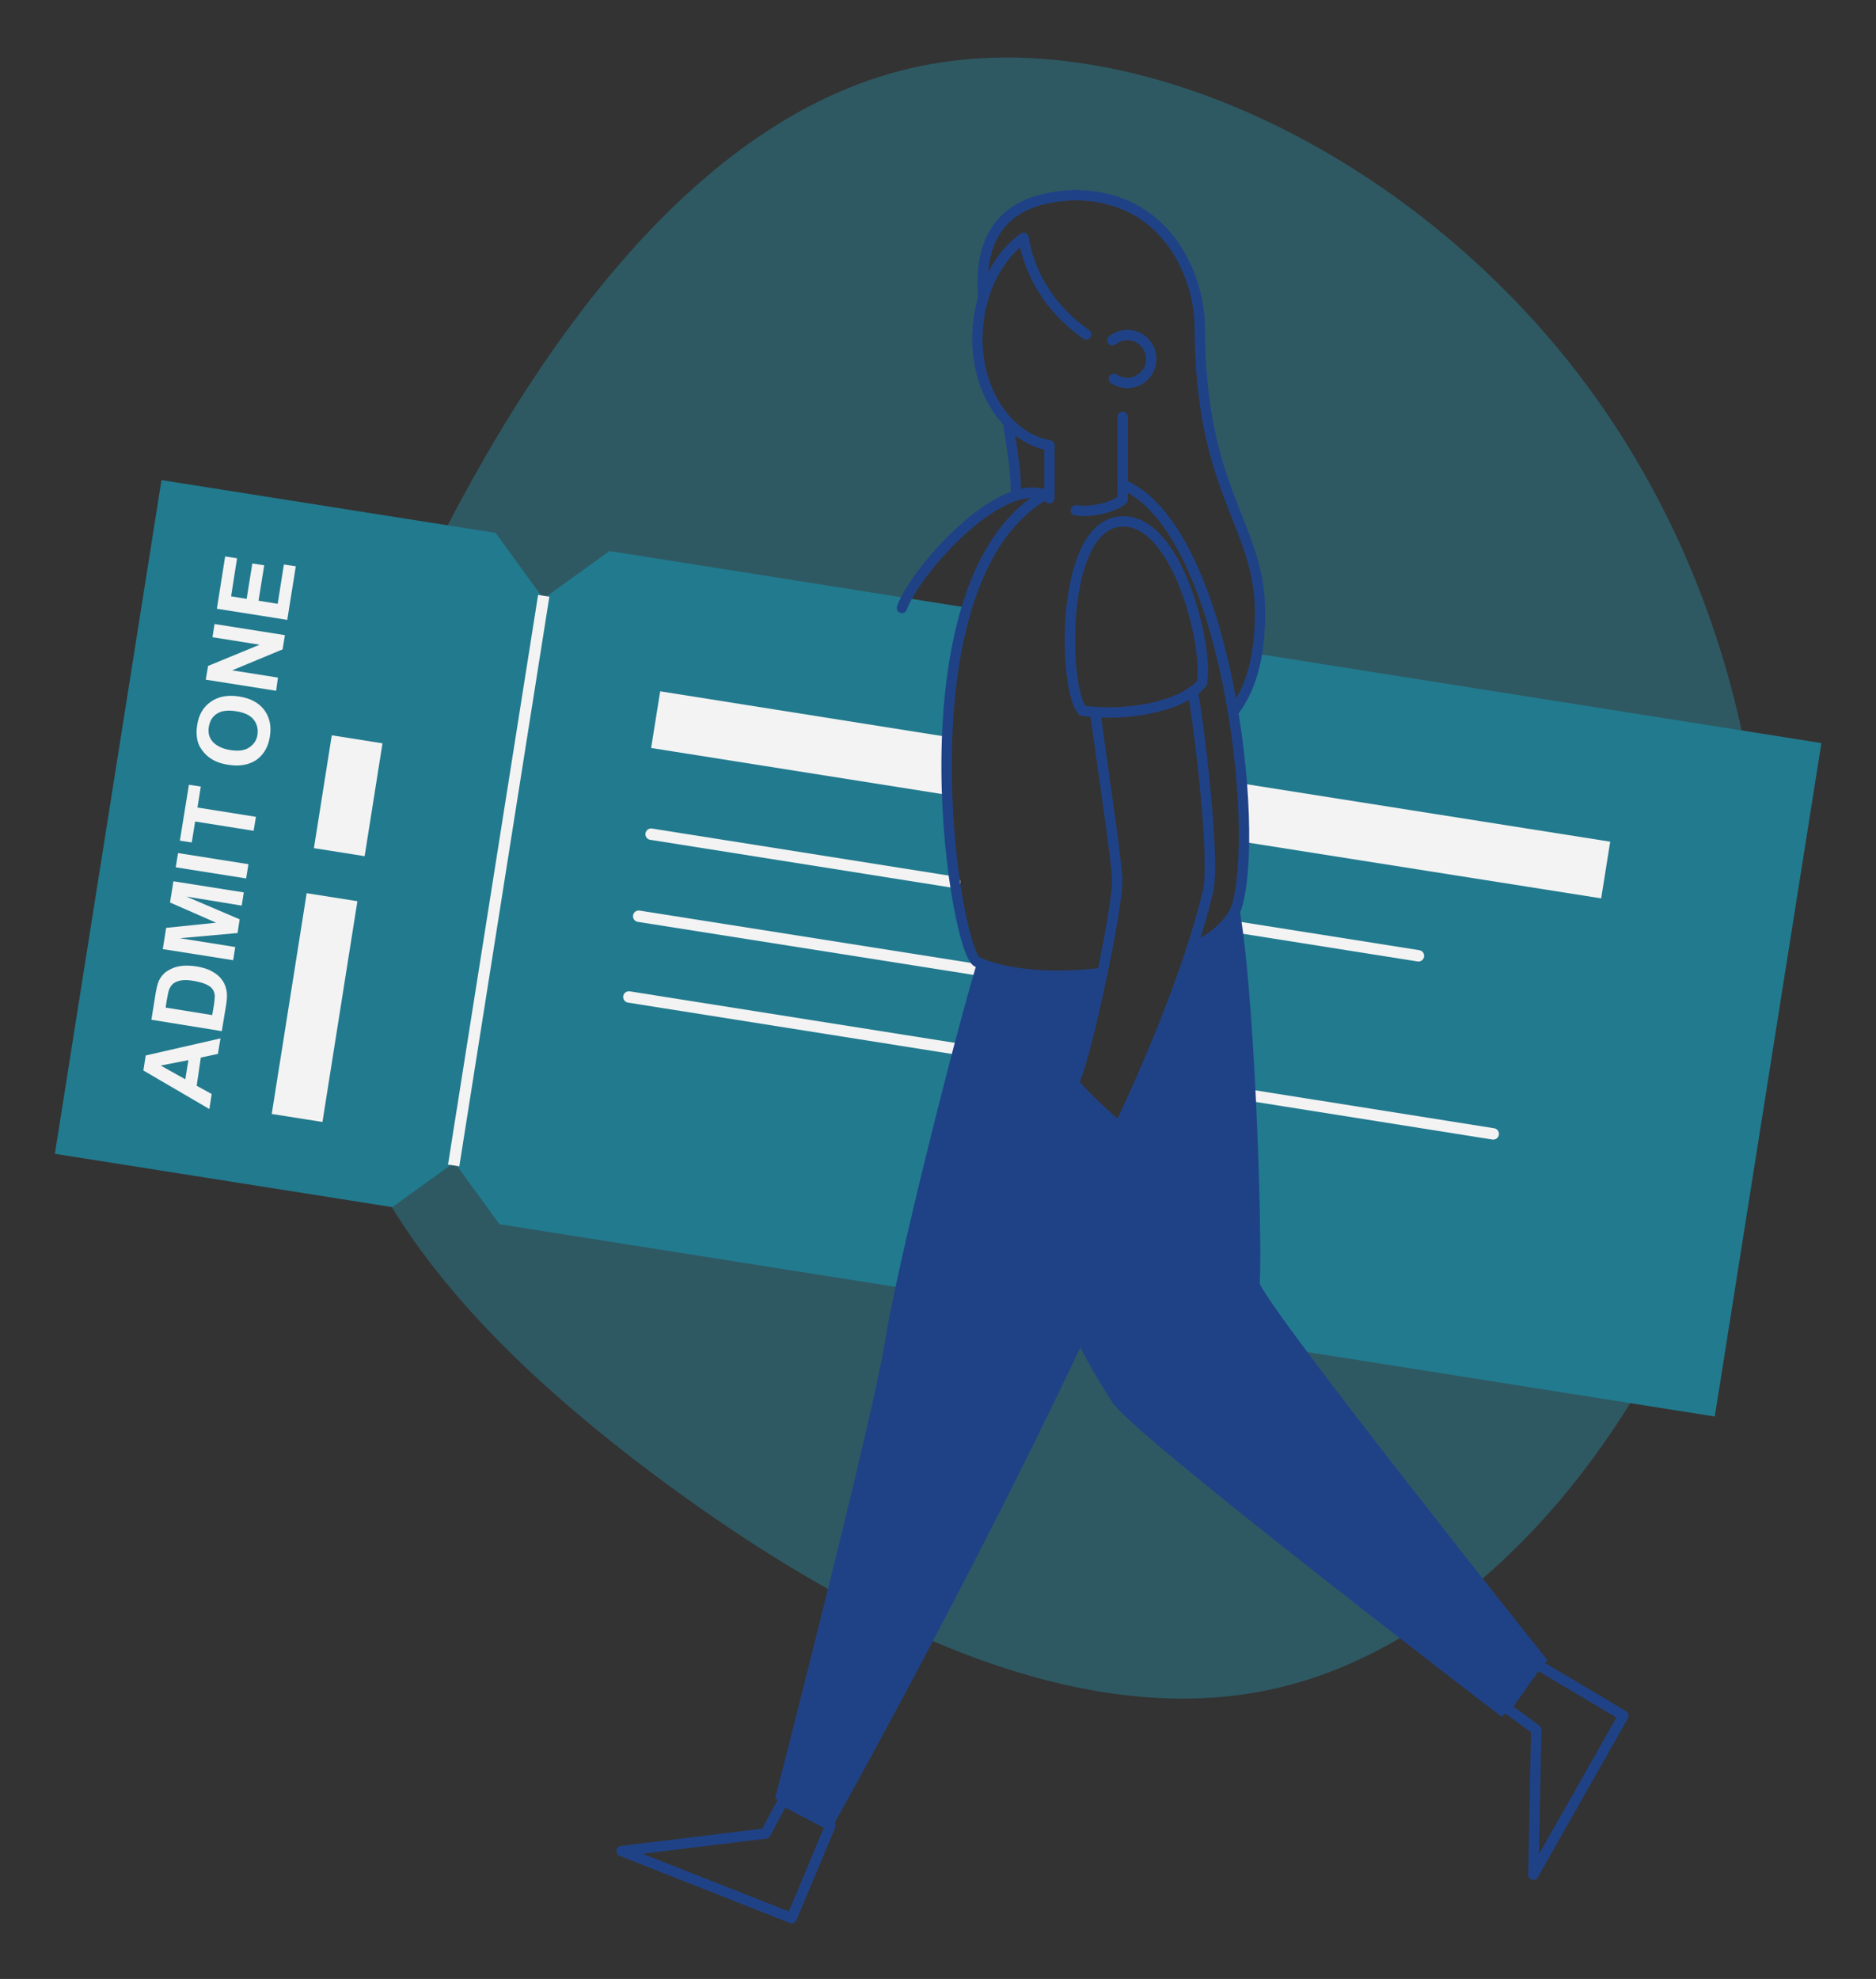 <?xml version="1.0" encoding="utf-8"?>
<!-- Generator: Adobe Illustrator 24.3.0, SVG Export Plug-In . SVG Version: 6.00 Build 0)  -->
<svg version="1.1" id="Ebene_1" xmlns="http://www.w3.org/2000/svg" xmlns:xlink="http://www.w3.org/1999/xlink" x="0px" y="0px"
	 viewBox="0 0 724.9 764.6" style="enable-background:new 0 0 724.9 764.6;" xml:space="preserve">
<rect x="0" y="0" width="724.9" height="764.6" fill="#333333" stroke="none"/>
<style type="text/css">
	.st0{opacity:0.42;fill:#278EA5;enable-background:new    ;}
	.st1{fill-rule:evenodd;clip-rule:evenodd;fill:#227A8E;}
	.st2{fill-rule:evenodd;clip-rule:evenodd;fill:#F3F3F3;}
	.st3{fill:none;stroke:#F3F3F3;stroke-width:4.41;stroke-linejoin:round;}
	.st4{fill:none;stroke:#F3F3F3;stroke-width:4.41;stroke-linecap:round;stroke-linejoin:round;}
	.st5{fill-rule:evenodd;clip-rule:evenodd;fill:#1F4287;}
	.st6{enable-background:new    ;}
	.st7{fill:#F3F3F3;}
	.st8{fill:none;stroke:#1F4287;stroke-width:4;stroke-linecap:round;stroke-linejoin:round;}
	.st9{fill:none;stroke:#1F4287;stroke-width:4;stroke-linecap:round;stroke-miterlimit:10;}
</style>
<g id="Layer_2">
	<g id="Layer_1-2">
		<path class="st0" d="M608.4,142.6C544,59.8,438.4,8,354.9,25.7c-83.5,17.5-144.8,104.7-184.2,181.7s-56.9,143.8-42.9,203
			S187.1,521,255.2,571.6c68.1,50.5,158.9,100.1,240.1,80.2S648,542.2,672.1,440.6S672.9,225.3,608.4,142.6z M477.5,350.5
			c-2.4,6.3-8.6,11.5-16.8,15.7c-11.3,34.7-28,69-28,69s-13.3-11-17.7-17.2c2.4-4.4,7.2-23.6,11-42.1c-18.6,2.4-37.7,1.1-49-4.4
			c-6-4.8-17.1-66.2-8.2-117.4c-7.7-4.6-14.6-10.4-20.3-17.3c-0.1-8.2,24.5-38.2,44.3-45.1c-0.3-7.3-2.2-21.8-3.5-29.3
			c-7.9-8.5-12.4-21.6-11.4-35.9c0.3-3.8,0.9-7.6,2-11.3c-1-16.9,3.2-37.4,35.2-38.5c35.1,0,48,30.3,48.5,50
			c0,64.1,23.3,71.6,23.3,111.5c0,18-4,30.1-10.4,38.3C481.4,307.4,481.6,337.3,477.5,350.5z"/>
		<path class="st1" d="M485.8,252.6c-1.5,10.3-4.8,17.9-9.2,23.7c5.1,31.1,5.3,61.4,1.2,74.7c-2.5,6.4-8.9,11.8-17.3,15.9
			c-11.3,34.5-27.8,68.4-27.8,68.4S419.4,424.2,415,418c2.4-4.4,7.1-23.3,10.9-41.6c-18.5,2.3-37.4,0.9-48.6-4.4
			c-6.8-5.4-20.1-83.6-3.5-137.2l-138.3-21.9L210,231.3l-18.5-25.4L62.4,185.5L21.2,445.8l130.4,20.6l24-17.3L193,473l469.6,74.3
			l41.2-260.2L485.8,252.6z"/>
		<path class="st2" d="M479.8,302.7c0.6,8.1,0.9,15.7,0.8,22.6l138.1,21.8l3.5-21.9L479.8,302.7z"/>
		<path class="st2" d="M366,284.7l-110.9-17.6l-3.5,21.9l114.3,18.1C365.7,299.8,365.7,292.3,366,284.7z"/>
		<path class="st3" d="M175.3,450.3l34.8-220.1"/>
		<path class="st2" d="M118.5,345.1l19.6,3.1l-13.5,85.3l-19.6-3.1L118.5,345.1z"/>
		<path class="st2" d="M128.2,284.1l19.6,3.1l-6.9,43.6l-19.6-3.1L128.2,284.1z"/>
		<path class="st4" d="M476.8,358l71.3,11.3"/>
		<path class="st4" d="M251.6,322.3l117.3,18.6"/>
		<path class="st4" d="M246.8,354l133.6,21.1"/>
		<path class="st4" d="M481.3,422.9l95.7,15.2"/>
		<path class="st4" d="M243,385.2l130,20.6"/>
		<path class="st5" d="M478.4,348.4c6.3,30.6,9.4,126.2,8.4,147.6c6.3,14,111.1,145.4,111.1,145.4l-17.5,22
			c0,0-143-109.2-150.7-121.7c-1.6-2.7-6.7-10.2-12.2-21"/>
		<g class="st6">
			<path class="st7" d="M85.2,401.2l-1,6l-6.6,1.4L76,419.5l5.8,3.2l-0.9,5.8l-25.5-14.9l0.9-5.8L85.2,401.2z M72.8,409.6l-10.7,2.1
				l9.5,5.3L72.8,409.6z"/>
			<path class="st7" d="M58.5,394l1.6-10c0.4-2.3,0.8-4,1.3-5.1c0.7-1.5,1.8-2.8,3.2-3.7s3-1.6,4.8-1.9c1.8-0.3,4-0.3,6.6,0.1
				c2.2,0.4,4.1,0.9,5.7,1.8c1.9,1,3.3,2.2,4.3,3.7c0.8,1.1,1.3,2.5,1.6,4.2c0.2,1.3,0.1,2.9-0.2,5l-1.7,10.3L58.5,394z M64,389.3
				l18,2.9l0.7-4.1c0.2-1.5,0.3-2.7,0.3-3.4c-0.1-0.9-0.3-1.7-0.8-2.4c-0.4-0.7-1.2-1.3-2.4-1.9c-1.2-0.6-2.8-1-4.9-1.4
				s-3.7-0.4-4.9-0.2c-1.2,0.2-2.1,0.6-2.9,1.1c-0.7,0.6-1.3,1.3-1.7,2.3c-0.3,0.7-0.6,2.2-1,4.5L64,389.3z"/>
			<path class="st7" d="M90.1,371l-27.2-4.3l1.3-8.2l19.3-2l-17.8-7.8l1.3-8.2l27.2,4.3l-0.8,5.1L72,346.4l20.6,8.8l-0.8,5.3
				l-22.3,2l21.4,3.4L90.1,371z"/>
			<path class="st7" d="M95.1,339.4l-27.2-4.3l0.9-5.5l27.2,4.3L95.1,339.4z"/>
		</g>
		<g class="st6">
			<path class="st7" d="M98,321l-22.6-3.6l-1.3,8.1l-4.6-0.7l3.5-21.6l4.6,0.7l-1.3,8.1l22.6,3.6L98,321z"/>
		</g>
		<g class="st6">
			<path class="st7" d="M88.3,295.5c-2.8-0.4-5-1.2-6.8-2.4c-1.3-0.8-2.4-1.9-3.3-3.1c-0.9-1.2-1.6-2.5-1.9-3.9
				c-0.4-1.8-0.5-3.8-0.1-6c0.6-4,2.4-7,5.3-9c2.9-2,6.5-2.7,10.9-2c4.4,0.7,7.6,2.4,9.7,5.2c2.1,2.8,2.8,6.2,2.2,10.2
				c-0.6,4-2.4,7.1-5.2,9.1C96.2,295.5,92.7,296.2,88.3,295.5z M89,289.8c3.1,0.5,5.5,0.2,7.3-1c1.8-1.2,2.9-2.8,3.2-5
				s-0.2-4.1-1.5-5.8c-1.4-1.7-3.6-2.7-6.8-3.2c-3.1-0.5-5.6-0.2-7.3,0.9c-1.8,1.1-2.8,2.8-3.2,5.1s0.1,4.2,1.5,5.8
				C83.7,288.2,85.9,289.3,89,289.8z"/>
			<path class="st7" d="M106.7,266.9l-27.2-4.3l0.9-5.3l19.9-8.2l-18.2-2.9l0.8-5.1l27.2,4.3l-0.9,5.5l-19.5,8.1l17.7,2.8
				L106.7,266.9z"/>
			<path class="st7" d="M111,239.5l-27.2-4.3l3.2-20.2l4.6,0.7l-2.3,14.7l6,1l2.2-13.7l4.6,0.7l-2.2,13.7l7.4,1.2l2.4-15.2l4.6,0.7
				L111,239.5z"/>
		</g>
		<g>
			<path class="st8" d="M389.5,163.2c1.2,8.2,2.9,17.4,3,25c0.1,1.1,0,2.2-0.2,3.2"/>
			<path class="st8" d="M348.5,234.9c4.9-13.9,37.2-50.6,55.5-43.7"/>
			<path class="st8" d="M379.9,115.3c-1.3-17.2,2.2-38.8,35.2-39.9c35.1,0,48,30.3,48.5,50c0,65.6,23.3,76.7,23.3,111.5
				c0,17.9-4,30-10.4,38.2"/>
			<path class="st8" d="M426,375.9c-18.5,2.3-37.4,1-48.7-4.4c-9.3-7.4-30.7-150.3,28.2-181.3"/>
			<path class="st8" d="M433.8,187.2c40.3,16.9,53.4,133.5,44,163.4c-2.5,6.4-8.8,11.7-17.2,15.8"/>
			<path class="st9" d="M423.2,275.3c2.2,16.5,7.9,54.4,8.5,64c0.6,10.4-12.3,70.6-16.8,78.9c4.5,6.2,17.6,17.2,17.6,17.2
				s24.7-50.6,34.3-91.1c2.8-11.7-3.4-64.6-6-77.2"/>
			<path class="st8" d="M320.9,705.3l-15,35.8l-65.7-25.9l55.6-6.8l6.8-12.7L320.9,705.3z"/>
			<path class="st8" d="M593.9,643l33.4,19.9l-34.8,61.4l1.1-56l-11.6-8.5L593.9,643z"/>
			<path class="st9" d="M432,201.6c22.7-3.3,35.2,48.6,32.4,62.4c-8.1,9.5-30.4,12.9-46.1,10.6C411,267,409.3,205,432,201.6z"/>
			<path class="st8" d="M405.5,192.5v-20.3"/>
			<path class="st8" d="M433.8,161.1V193c-2.9,2.6-10.8,5.1-18.1,4.2"/>
			<path class="st8" d="M419.7,129.2c-17.1-12-22.7-27.7-24.2-37.3c-9.7,7.1-16.6,19.9-17.7,35c-1.6,22.6,10.6,42,27.7,45.2"/>
			<path class="st8" d="M429.8,131.5c4-3.2,9.8-2.6,13,1.4s2.6,9.8-1.4,13c-3.2,2.6-7.6,2.7-11,0.5"/>
		</g>
		<path class="st5" d="M460.6,366.4c-11.3,34.7-28,69-28,69s-13.2-11.1-17.6-17.2c2.4-4.4,7.2-23.7,11.1-42.2
			c-18.4,2.3-37.2,1-48.5-4.3C367.9,404,346.2,491.2,342,518c-4.7,30.2-42.5,176.9-42.5,176.9l21.7,11.7
			c0,0,159.7-284.3,153.9-351.4l0,0C471.9,359.6,466.8,363.3,460.6,366.4"/>
	</g>
</g>
</svg>
